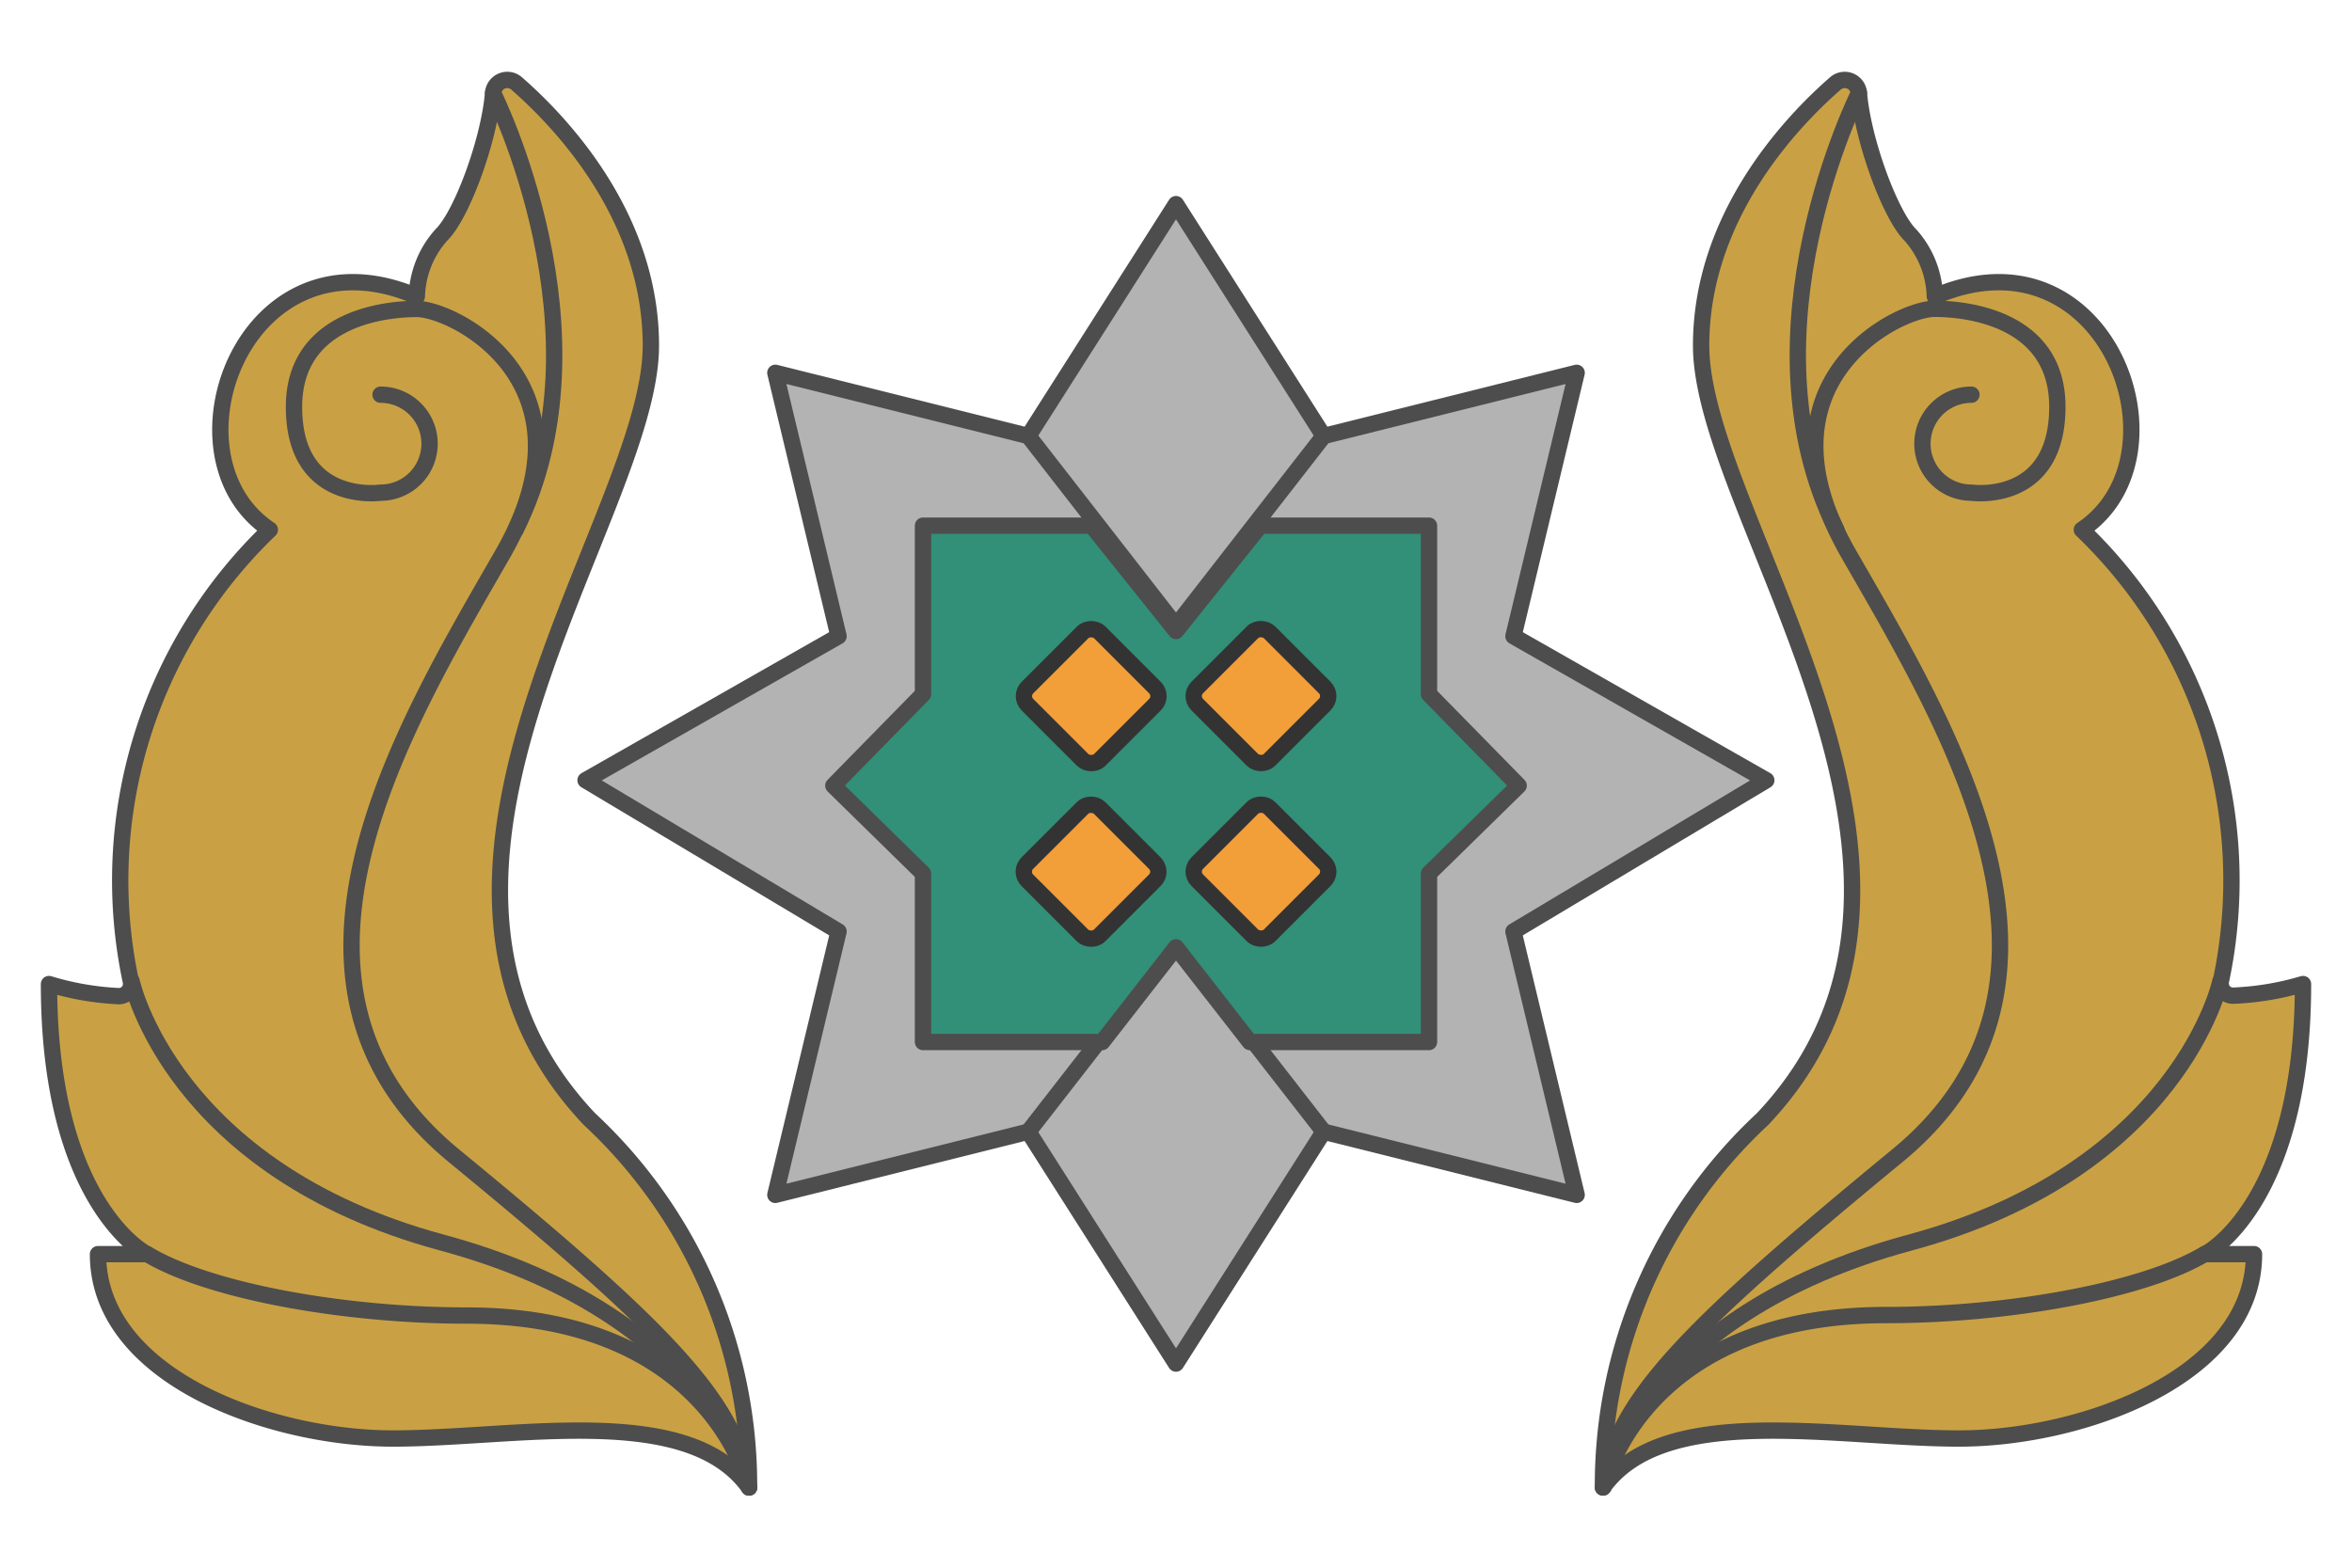 <svg id="Layer_1" data-name="Layer 1" xmlns="http://www.w3.org/2000/svg" viewBox="0 0 144 96"><defs><style>.cls-1{fill:#b3b3b3;}.cls-1,.cls-2,.cls-4,.cls-5{stroke:#4d4d4d;stroke-linecap:round;stroke-linejoin:round;}.cls-2{fill:#328f78;}.cls-3{fill:#f29e39;stroke:#333;stroke-miterlimit:10;}.cls-4{fill:#c9a144;}.cls-5{fill:none;}</style></defs><title>6</title><polygon class="cls-1" points="35.85 47.78 51.34 38.96 47.47 22.83 62.96 26.7 72 12.5 81.04 26.7 96.53 22.83 92.66 38.96 108.14 47.78 92.66 57.04 96.53 73.17 81.04 69.3 72 83.5 62.96 69.3 47.47 73.17 51.34 57.04 35.85 47.78"/><polyline class="cls-1" points="62.96 26.7 67.48 32.51 72 38.32 81.04 26.7"/><polyline class="cls-1" points="62.96 69.3 72 57.68 81.04 69.3"/><polygon class="cls-2" points="67.48 63.81 56.51 63.81 56.51 53.49 51.02 48.11 56.51 42.51 56.51 32.19 66.84 32.19 72 38.64 77.16 32.19 87.49 32.19 87.49 42.51 92.98 48.11 87.49 53.49 87.49 63.81 76.52 63.81 72 58.01 67.48 63.81"/><rect class="cls-3" x="63.67" y="50.25" width="6.26" height="6.26" rx="0.74" ry="0.74" transform="translate(-18.18 62.87) rotate(-45)"/><rect class="cls-3" x="74.07" y="50.25" width="6.26" height="6.26" rx="0.74" ry="0.74" transform="translate(-15.13 70.22) rotate(-45)"/><rect class="cls-3" x="63.67" y="39.5" width="6.26" height="6.26" rx="0.74" ry="0.74" transform="translate(-10.57 59.72) rotate(-45)"/><rect class="cls-3" x="74.07" y="39.5" width="6.26" height="6.26" rx="0.74" ry="0.74" transform="translate(-7.53 67.07) rotate(-45)"/><path class="cls-4" d="M30.19,5.7a.87.87,0,0,1,1.44-.59c2.76,2.41,8.22,8.18,8.22,16.05,0,10.52-18,32.33-3.76,47.37a30.63,30.63,0,0,1,9.77,22.56c-3.76-5.26-14.29-3-21.8-3S6,84.32,6,76.8H9s-6-3-6-16.54A17.34,17.34,0,0,0,7.24,61,.75.75,0,0,0,8,60.05a29.75,29.75,0,0,1,8.52-27.61c-6.77-4.52-1.51-18.8,9-14.29a5.88,5.88,0,0,1,1.5-3.76C28.26,13.19,29.94,8.64,30.19,5.7Z"/><path class="cls-5" d="M23.3,24.17a3,3,0,1,1,0,6S18,30.93,18,24.92c0-5.27,5.26-6,7.52-6s11.28,4.51,5.26,15S15,60.26,27.81,70.79s17.3,15,18.05,20.3c0,0-2.25-10.53-17.29-10.53-7.52,0-15.79-1.5-19.55-3.76"/><path class="cls-5" d="M30.19,5.7s7.4,14.71,1.38,26.74"/><path class="cls-5" d="M45.86,91.09s-2.25-10.53-18.8-15-19-16-19-16"/><path class="cls-4" d="M113.81,5.7a.87.87,0,0,0-1.44-.59c-2.76,2.41-8.22,8.18-8.22,16.05,0,10.52,18,32.33,3.76,47.37a30.63,30.63,0,0,0-9.77,22.56c3.76-5.26,14.29-3,21.8-3S138,84.32,138,76.8h-3s6-3,6-16.54a17.34,17.34,0,0,1-4.24.71.75.75,0,0,1-.78-.92,29.75,29.75,0,0,0-8.52-27.61c6.77-4.52,1.51-18.8-9-14.29a5.88,5.88,0,0,0-1.5-3.76C115.74,13.19,114.06,8.64,113.81,5.7Z"/><path class="cls-5" d="M120.7,24.17a3,3,0,1,0,0,6s5.26.75,5.26-5.26c0-5.27-5.26-6-7.52-6s-11.28,4.51-5.26,15,15.79,26.32,3,36.85-17.3,15-18,20.3c0,0,2.25-10.53,17.29-10.53,7.52,0,15.79-1.5,19.55-3.76"/><path class="cls-5" d="M113.81,5.7s-7.4,14.71-1.38,26.74"/><path class="cls-5" d="M98.14,91.09s2.25-10.53,18.8-15,19-16,19-16"/></svg>